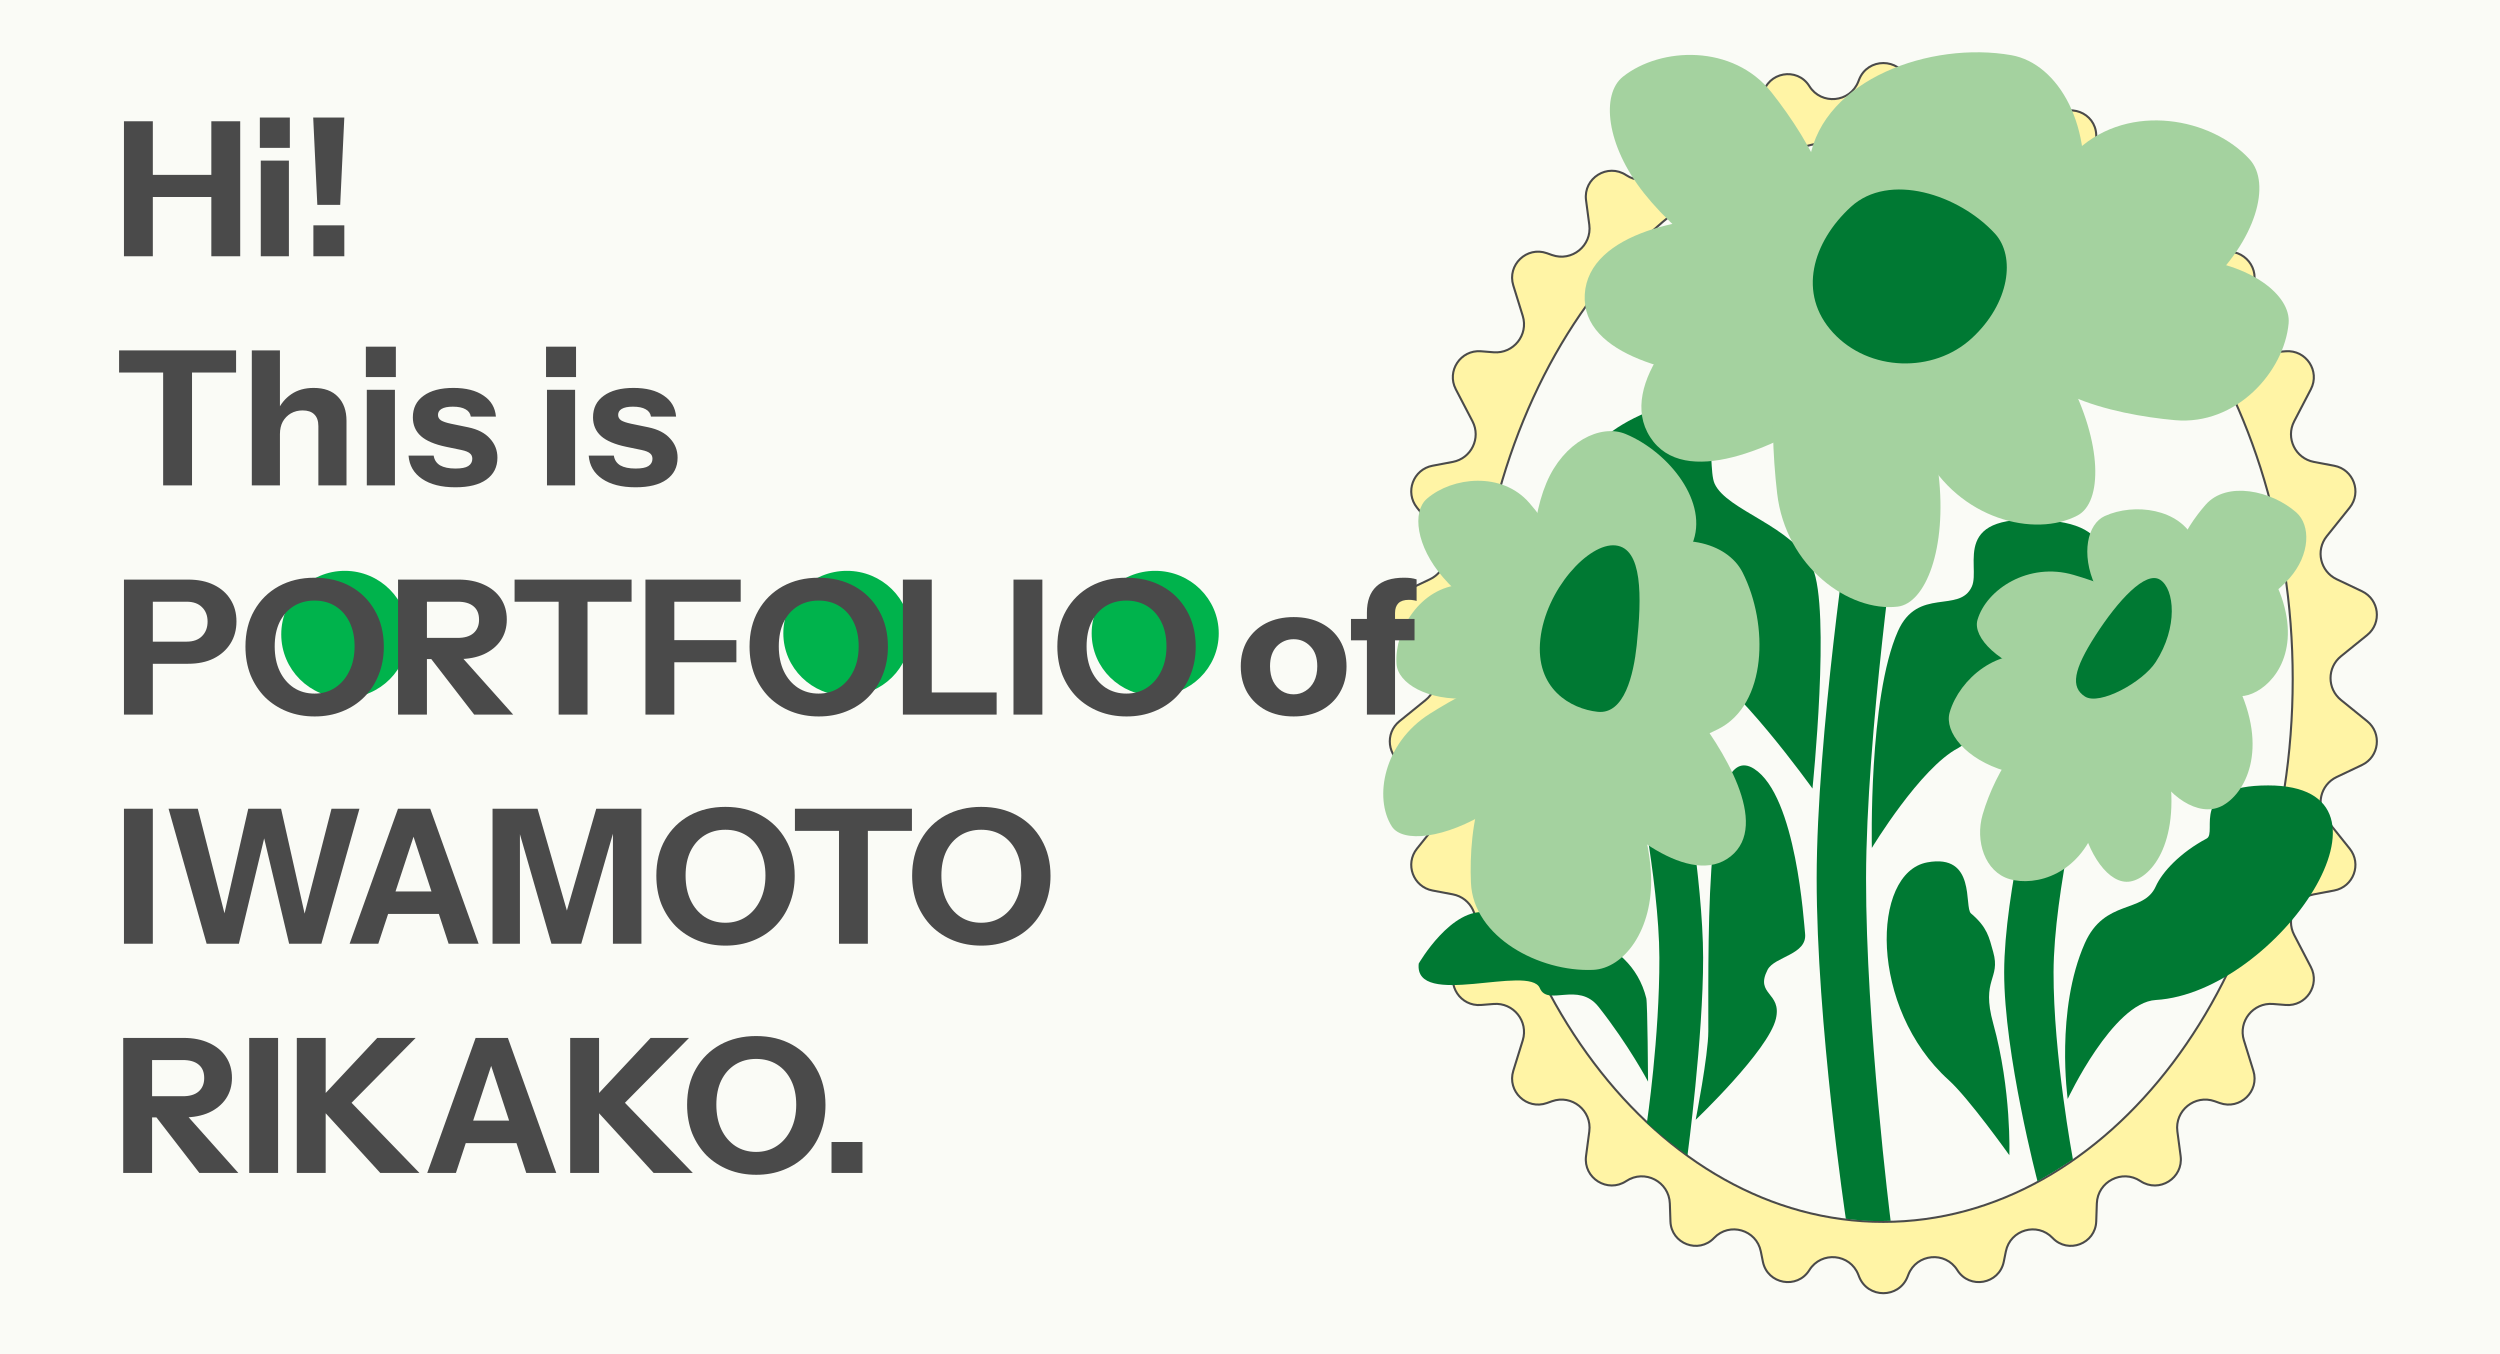 <svg width="1200" height="650" viewBox="0 0 1200 650" fill="none" xmlns="http://www.w3.org/2000/svg">
<rect width="1200" height="650" fill="#FAFBF6"/>
<g clip-path="url(#clip0_287_37)">
<rect width="480" height="600" transform="translate(664 25)" fill="#FAFBF6"/>
<path d="M892.354 38.224C896.494 27.615 911.506 27.615 915.646 38.224L916.015 39.171C919.963 49.291 933.766 50.572 939.509 41.351C945.343 31.982 959.629 34.565 961.814 45.383L962.814 50.335C964.922 60.769 977.907 64.506 985.238 56.788C992.662 48.972 1005.83 53.977 1006.19 64.751L1006.48 73.307C1006.83 83.859 1018.62 89.93 1027.41 84.082C1036.34 78.144 1048.11 85.482 1046.7 96.11L1045.14 107.915C1043.81 117.917 1053.53 125.783 1063.04 122.408L1065.5 121.535C1075.2 118.092 1084.67 127.19 1081.62 137.02L1077.08 151.635C1074.25 160.755 1081.53 169.85 1091.05 169.094L1097.14 168.609C1106.93 167.831 1113.75 178.133 1109.21 186.845L1101.21 202.215C1097.02 210.246 1101.78 220.038 1110.68 221.718L1120.41 223.556C1129.68 225.305 1133.75 236.292 1127.85 243.652L1116.84 257.399C1111.4 264.199 1113.73 274.299 1121.6 278.033L1133.76 283.805C1142.07 287.75 1143.41 299.023 1136.26 304.813L1123.67 315.007C1116.99 320.41 1116.99 330.59 1123.67 335.993L1136.26 346.187C1143.41 351.977 1142.07 363.25 1133.76 367.195L1121.6 372.967C1113.73 376.701 1111.4 386.801 1116.84 393.601L1127.85 407.348C1133.75 414.708 1129.68 425.695 1120.41 427.444L1110.68 429.282C1101.78 430.962 1097.02 440.754 1101.21 448.785L1109.21 464.155C1113.75 472.867 1106.93 483.169 1097.14 482.391L1091.05 481.906C1081.53 481.15 1074.25 490.245 1077.08 499.365L1081.62 513.98C1084.67 523.81 1075.2 532.908 1065.5 529.465L1063.04 528.592C1053.53 525.217 1043.81 533.083 1045.14 543.085L1046.7 554.89C1048.11 565.518 1036.34 572.856 1027.41 566.918C1018.62 561.07 1006.83 567.141 1006.48 577.693L1006.19 586.249C1005.83 597.023 992.662 602.028 985.238 594.212C977.907 586.494 964.922 590.231 962.814 600.665L961.814 605.617C959.629 616.435 945.343 619.018 939.509 609.649C933.766 600.428 919.963 601.709 916.015 611.829L915.646 612.776C911.506 623.385 896.494 623.385 892.354 612.776L891.985 611.829C888.037 601.709 874.234 600.428 868.491 609.649C862.657 619.018 848.371 616.435 846.186 605.617L845.186 600.665C843.078 590.231 830.093 586.494 822.762 594.212C815.338 602.028 802.168 597.023 801.81 586.249L801.524 577.693C801.173 567.141 789.377 561.07 780.586 566.918C771.66 572.856 759.895 565.518 761.301 554.89L762.863 543.085C764.187 533.083 754.472 525.217 744.964 528.592L742.503 529.465C732.804 532.908 723.333 523.81 726.383 513.98L730.918 499.365C733.748 490.245 726.473 481.15 716.954 481.906L710.862 482.391C701.07 483.169 694.247 472.867 698.785 464.155L706.792 448.785C710.976 440.754 706.222 430.962 697.324 429.282L687.586 427.444C678.321 425.695 674.254 414.708 680.147 407.348L691.155 393.601C696.514 386.907 694.345 377.016 686.77 373.146L686.404 372.967L674.243 367.195C665.929 363.25 664.585 351.977 671.738 346.187L684.331 335.993C691.006 330.59 691.006 320.41 684.331 315.007L671.738 304.813C664.585 299.023 665.929 287.75 674.243 283.805L686.404 278.033C694.274 274.299 696.6 264.199 691.155 257.399L680.147 243.652C674.254 236.292 678.321 225.305 687.586 223.556L697.324 221.718C706.222 220.038 710.976 210.246 706.792 202.215L698.785 186.845C694.247 178.133 701.07 167.831 710.862 168.609L716.954 169.094C726.473 169.85 733.748 160.755 730.918 151.635L726.383 137.02C723.333 127.19 732.804 118.092 742.503 121.535L744.964 122.408C754.472 125.783 764.187 117.917 762.863 107.915L761.301 96.11C759.895 85.482 771.66 78.144 780.586 84.082C789.377 89.93 801.173 83.859 801.524 73.307L801.81 64.751C802.168 53.977 815.338 48.972 822.762 56.788C830.093 64.506 843.078 60.769 845.186 50.335L846.186 45.383C848.371 34.565 862.657 31.982 868.491 41.351C874.234 50.572 888.037 49.291 891.985 39.171L892.354 38.224Z" fill="#FFF4A5" stroke="#4A4A4A"/>
<path d="M904 65.5C958.209 65.5 1007.32 94.609 1042.9 141.746C1078.48 188.883 1100.5 254.025 1100.5 326C1100.5 397.975 1078.48 463.117 1042.9 510.254C1007.32 557.391 958.209 586.5 904 586.5C849.791 586.5 800.677 557.391 765.099 510.254C729.52 463.117 707.5 397.975 707.5 326C707.5 254.025 729.52 188.883 765.099 141.746C800.677 94.609 849.791 65.5 904 65.5Z" fill="#FAFBF6" stroke="#4A4A4A"/>
<path d="M888.059 247H911C911 247 895.806 352.907 895.706 421.5C895.604 491.257 907.5 586 907.5 586C907.5 586 900.791 586.208 896.5 586C892.386 585.8 886 585 886 585C886 585 871.946 490.939 872 421.5C872.053 353.23 888.059 247 888.059 247Z" fill="#007933"/>
<path d="M978.059 368H1001C1001 368 985.806 427.874 985.706 466.652C985.604 506.088 995 556.5 995 556.5C995 556.5 989.862 559.919 986.5 562C983.242 564.016 978 567 978 567C978 567 961.946 505.909 962 466.652C962.053 428.056 978.059 368 978.059 368Z" fill="#007933"/>
<path d="M806.94 364H783.999C783.999 364 796.4 422.069 796.5 459.678C796.602 497.925 790.5 539 790.5 539C790.5 539 796.204 543.981 800 547C803.821 550.038 810 554.5 810 554.5C810 554.5 817.554 497.751 817.5 459.678C817.447 422.246 806.94 364 806.94 364Z" fill="#007933"/>
<path d="M946.491 281.53C950.991 271.53 935.033 245.021 984.991 250.03C1056.43 257.194 949.988 353.832 939.988 359.03C921.715 368.53 898.49 407.004 898.49 407.004C898.49 407.004 896.83 334.998 910.989 303.004C920.492 281.531 940.578 294.669 946.491 281.53Z" fill="#007933"/>
<path d="M1034.75 425.501C1037.89 418.513 1046.55 409.223 1059.19 402.5C1064.64 399.603 1050.19 377 1088.69 377.001C1160.48 377.003 1093.19 476.5 1034.75 480C1014.19 481.232 992.492 527.501 992.492 527.501C992.492 527.501 986.53 484.801 1000.69 452.807C1010.19 431.334 1028.84 438.64 1034.75 425.501Z" fill="#007933"/>
<path d="M956.736 456.941C954.765 449.953 953.997 445.164 946.073 438.441C942.657 435.544 948.809 409.545 925.071 413.941C898.073 418.941 897.071 483.941 935.38 518.441C945.003 527.107 964.487 554.501 964.487 554.501C964.487 554.501 965.614 523.242 956.736 491.248C950.778 469.775 960.444 470.081 956.736 456.941Z" fill="#007933"/>
<path d="M848.431 465.501C851.743 459.04 867.659 458.319 866.43 448C865.9 443.552 862.313 381.941 841.931 369.003C818.75 354.288 819.992 443.447 819.992 495.001C819.992 506.499 813.929 537.503 813.929 537.503C813.929 537.503 848.874 504.244 852.433 489.001C855.421 476.202 842.202 477.65 848.431 465.501Z" fill="#007933"/>
<path d="M739.105 474.295C734.187 462.611 678.585 484.524 680.992 462.501C680.992 462.501 696.789 435.045 713.993 438.002C745.993 443.501 782.492 448.001 790.221 479.165C790.833 481.636 791.069 519.178 791.069 519.178C791.069 519.178 781.887 501.741 767.317 483.287C757.539 470.901 742.891 483.29 739.105 474.295Z" fill="#007933"/>
<path d="M822.999 232.126C818.499 222.126 829.409 178.176 784.499 200.626C721.486 232.126 768.486 299.002 812.988 317.502C832.005 325.407 869.987 378.502 869.987 378.502C869.987 378.502 878.84 292.503 869.987 272.502C861.134 252.502 828.912 245.265 822.999 232.126Z" fill="#007933"/>
<path d="M1102.22 245.962C1109.17 252.075 1109.02 266.107 1098.92 277.597C1088.82 289.088 1066.36 302.708 1050.85 289.077C1035.35 275.446 1048.62 253.745 1058.72 242.255C1068.82 230.765 1090.26 235.445 1102.22 245.962Z" fill="#A4D29F"/>
<path d="M1010.27 247.708C1002.02 251.467 998.717 265.82 1005.69 281.118C1012.66 296.415 1031.1 318.275 1049.49 309.894C1067.88 301.512 1060.34 274.684 1053.37 259.386C1046.39 244.088 1024.45 241.241 1010.27 247.708Z" fill="#A4D29F"/>
<path d="M949.199 297.533C946.722 306.042 959.329 318.835 980.98 325.138C1002.63 331.44 1040.2 334.526 1045.72 315.552C1051.25 296.578 1016.95 282.246 995.301 275.943C973.65 269.641 953.46 282.895 949.199 297.533Z" fill="#A4D29F"/>
<path d="M935.85 341.932C933.101 351.374 943.652 364.569 962.733 370.124C981.814 375.678 1015.4 376.744 1021.53 355.69C1027.66 334.637 997.704 321.09 978.624 315.535C959.543 309.981 940.578 325.689 935.85 341.932Z" fill="#A4D29F"/>
<path d="M951.669 390.962C947.991 403.596 952.681 418.509 964.654 421.994C976.627 425.479 999.367 420.441 1007.57 392.269C1015.77 364.096 997.891 352.434 985.918 348.948C973.945 345.463 957.996 369.227 951.669 390.962Z" fill="#A4D29F"/>
<path d="M1054.58 315.404C1058.09 327.189 1068.81 336.679 1079.23 333.574C1089.65 330.47 1103.74 315.361 1095.91 289.083C1088.08 262.805 1069.36 262.337 1058.94 265.442C1048.51 268.546 1048.54 295.131 1054.58 315.404Z" fill="#A4D29F"/>
<path d="M1033.06 367.489C1040.26 382.003 1055.13 392.504 1066.28 386.973C1077.42 381.442 1089.55 360.036 1073.49 327.67C1057.42 295.305 1035.77 297.526 1024.63 303.057C1013.48 308.588 1020.67 342.519 1033.06 367.489Z" fill="#A4D29F"/>
<path d="M998.726 392.399C1001.87 409.473 1012.22 425.017 1022.64 423.101C1033.06 421.184 1047.45 403.52 1040.45 365.447C1033.44 327.374 1014.89 322.468 1004.48 324.385C994.056 326.302 993.322 363.026 998.726 392.399Z" fill="#A4D29F"/>
<path d="M1034.77 317.745C1028.53 327.437 1007.73 338.816 1000.77 334.327C993.798 329.838 995.174 321.555 1005.92 304.882C1016.66 288.208 1029.9 273.803 1036.87 278.292C1043.83 282.781 1045.51 301.072 1034.77 317.745Z" fill="#007933"/>
<path d="M684.915 239.384C677.754 245.568 679.688 262.117 692.649 277.126C705.609 292.135 732.929 311.459 748.898 297.67C764.866 283.881 747.012 256.383 734.051 241.375C721.09 226.366 697.235 228.746 684.915 239.384Z" fill="#A4D29F"/>
<path d="M670.316 318.599C670.917 328.041 685.274 336.498 705.064 335.237C724.854 333.976 756.758 323.878 755.416 302.823C754.075 281.768 721.376 279.384 701.585 280.645C681.795 281.906 669.28 302.355 670.316 318.599Z" fill="#A4D29F"/>
<path d="M668.043 396.645C673.105 404.639 693.44 402.833 715.488 388.873C737.536 374.912 769.343 345.246 758.057 327.421C746.77 309.596 708.272 328.696 686.224 342.656C664.176 356.617 659.336 382.894 668.043 396.645Z" fill="#A4D29F"/>
<path d="M764.655 465.538C779.606 464.9 793.611 446.139 792.499 420.066C791.386 393.994 776.845 351.832 743.506 353.255C710.166 354.678 704.944 397.683 706.057 423.756C707.169 449.828 738.934 466.636 764.655 465.538Z" fill="#A4D29F"/>
<path d="M750.78 330.181C742.206 337.031 745.057 357.98 761.345 378.368C777.634 398.757 811.607 426.325 830.727 411.05C849.846 395.775 827.207 359.152 810.918 338.763C794.63 318.375 765.531 318.396 750.78 330.181Z" fill="#A4D29F"/>
<path d="M836.444 274.772C829.087 260.231 805.623 254.049 782.338 265.83C759.052 277.61 727.168 309.274 743.572 341.698C759.975 374.122 801.582 361.678 824.868 349.898C848.154 338.117 849.099 299.786 836.444 274.772Z" fill="#A4D29F"/>
<path d="M780.349 208.34C768.239 203.287 750.509 212.092 742.228 231.939C733.947 251.785 730.685 288.591 757.69 299.859C784.696 311.127 803.966 281.001 812.247 261.154C820.528 241.308 801.184 217.033 780.349 208.34Z" fill="#A4D29F"/>
<path d="M785.607 309.852C784.117 323.667 779.756 343.058 766.865 341.668C753.973 340.278 736.8 330.623 739.362 306.858C741.925 283.093 762.585 260.409 775.477 261.799C788.368 263.189 788.17 286.087 785.607 309.852Z" fill="#007933"/>
<path d="M965.479 26.492C988.005 30.457 1005.6 60.926 998.878 99.106C992.158 137.287 961.989 196.45 911.759 187.609C861.529 178.767 861.922 114.362 868.642 76.182C875.363 38.002 926.727 19.671 965.479 26.492Z" fill="#A4D29F"/>
<path d="M1079.79 76.448C1090.32 87.938 1083.24 115.299 1058.11 138.313C1032.99 161.326 982.875 189.248 959.411 163.627C935.947 138.006 972.148 94.897 997.277 71.883C1022.41 48.87 1061.69 56.682 1079.79 76.448Z" fill="#A4D29F"/>
<path d="M1098.54 155.188C1099.74 141.748 1080.44 126.622 1050.96 123.976C1021.48 121.329 972.164 128.427 969.474 158.397C966.783 188.366 1014.5 199.035 1043.98 201.681C1073.46 204.328 1096.46 178.31 1098.54 155.188Z" fill="#A4D29F"/>
<path d="M779.025 36.801C768.452 45.185 770.787 69.6 789.177 92.793C807.567 115.986 846.682 146.842 870.26 128.147C893.838 109.452 868.699 67.513 850.31 44.321C831.92 21.128 797.216 22.378 779.025 36.801Z" fill="#A4D29F"/>
<path d="M889.59 134.137C890.382 120.666 870.618 106.142 841.07 104.405C811.522 102.668 762.452 111.281 760.686 141.32C758.92 171.358 806.944 180.551 836.492 182.288C866.039 184.025 888.227 157.311 889.59 134.137Z" fill="#A4D29F"/>
<path d="M891.943 127.991C884.64 116.644 860.114 116.567 835.225 132.586C810.336 148.605 775.781 184.496 792.066 209.798C808.352 235.101 852.56 214.209 877.449 198.19C902.338 182.171 904.507 147.512 891.943 127.991Z" fill="#A4D29F"/>
<path d="M910.863 291.187C924.268 289.632 934.646 263.338 930.517 227.736C926.387 192.134 908.221 135.143 878.331 138.61C848.441 142.077 848.889 201.124 853.019 236.726C857.148 272.328 887.804 293.862 910.863 291.187Z" fill="#A4D29F"/>
<path d="M997.25 247.404C1009.18 241.102 1009.34 212.835 992.6 181.143C975.862 149.45 938.296 102.901 911.689 116.953C885.082 131.006 906.875 185.886 923.613 217.578C940.351 249.27 976.723 258.246 997.25 247.404Z" fill="#A4D29F"/>
<path d="M957.545 112.103C967.582 123.011 964.754 145.526 946.418 162.397C928.082 179.268 897.151 178.477 879.884 159.71C862.617 140.943 870.052 116.198 888.388 99.327C906.723 82.456 940.278 93.336 957.545 112.103Z" fill="#007933"/>
</g>
<circle cx="165.5" cy="304.5" r="30.5" fill="#00B34C"/>
<ellipse cx="406.5" cy="304" rx="30.5" ry="30" fill="#00B34C"/>
<ellipse cx="554.5" cy="304" rx="30.5" ry="30" fill="#00B34C"/>
<path d="M59.5 123V58.2H73.36V123H59.5ZM101.44 123V58.2H115.3V123H101.44ZM65.98 83.94H107.74V94.56H65.98V83.94ZM125.175 123V77.1H138.675V123H125.175ZM124.725 70.98V56.4H139.125V70.98H124.725ZM152.313 98.34L150.333 56.4H165.273L163.293 98.34H152.313ZM150.423 123V108.15H165.273V123H150.423ZM78.31 233V178.82H57.16V168.2H113.32V178.82H92.17V233H78.31ZM120.869 233V168.2H134.369V233H120.869ZM152.819 233V204.56C152.819 202.04 152.159 200.15 150.839 198.89C149.579 197.63 147.719 197 145.259 197C143.159 197 141.269 197.48 139.589 198.44C137.969 199.4 136.679 200.72 135.719 202.4C134.819 204.08 134.369 206.06 134.369 208.34L133.199 197.27C134.699 193.91 136.889 191.24 139.769 189.26C142.709 187.22 146.309 186.2 150.569 186.2C155.669 186.2 159.569 187.64 162.269 190.52C164.969 193.34 166.319 197.15 166.319 201.95V233H152.819ZM176.064 233V187.1H189.564V233H176.064ZM175.614 180.98V166.4H190.014V180.98H175.614ZM218.598 233.9C211.878 233.9 206.538 232.55 202.578 229.85C198.618 227.15 196.458 223.43 196.098 218.69H208.158C208.458 220.73 209.478 222.29 211.218 223.37C213.018 224.39 215.478 224.9 218.598 224.9C221.418 224.9 223.458 224.51 224.718 223.73C226.038 222.89 226.698 221.72 226.698 220.22C226.698 219.08 226.308 218.21 225.528 217.61C224.808 216.95 223.458 216.41 221.478 215.99L214.098 214.46C208.638 213.32 204.618 211.61 202.038 209.33C199.458 206.99 198.168 203.99 198.168 200.33C198.168 195.89 199.878 192.44 203.298 189.98C206.718 187.46 211.488 186.2 217.608 186.2C223.668 186.2 228.498 187.43 232.098 189.89C235.698 192.29 237.678 195.65 238.038 199.97H225.978C225.738 198.41 224.898 197.24 223.458 196.46C222.018 195.62 219.978 195.2 217.338 195.2C214.938 195.2 213.138 195.56 211.938 196.28C210.798 196.94 210.228 197.9 210.228 199.16C210.228 200.24 210.708 201.11 211.668 201.77C212.628 202.37 214.218 202.91 216.438 203.39L224.718 205.1C229.338 206.06 232.818 207.86 235.158 210.5C237.558 213.08 238.758 216.14 238.758 219.68C238.758 224.18 236.988 227.69 233.448 230.21C229.968 232.67 225.018 233.9 218.598 233.9ZM262.548 233V187.1H276.048V233H262.548ZM262.098 180.98V166.4H276.498V180.98H262.098ZM305.083 233.9C298.363 233.9 293.023 232.55 289.063 229.85C285.103 227.15 282.943 223.43 282.583 218.69H294.643C294.943 220.73 295.963 222.29 297.703 223.37C299.503 224.39 301.963 224.9 305.083 224.9C307.903 224.9 309.943 224.51 311.203 223.73C312.523 222.89 313.183 221.72 313.183 220.22C313.183 219.08 312.793 218.21 312.013 217.61C311.293 216.95 309.943 216.41 307.963 215.99L300.583 214.46C295.123 213.32 291.103 211.61 288.523 209.33C285.943 206.99 284.653 203.99 284.653 200.33C284.653 195.89 286.363 192.44 289.783 189.98C293.203 187.46 297.973 186.2 304.093 186.2C310.153 186.2 314.983 187.43 318.583 189.89C322.183 192.29 324.163 195.65 324.523 199.97H312.463C312.223 198.41 311.383 197.24 309.943 196.46C308.503 195.62 306.463 195.2 303.823 195.2C301.423 195.2 299.623 195.56 298.423 196.28C297.283 196.94 296.713 197.9 296.713 199.16C296.713 200.24 297.193 201.11 298.153 201.77C299.113 202.37 300.703 202.91 302.923 203.39L311.203 205.1C315.823 206.06 319.303 207.86 321.643 210.5C324.043 213.08 325.243 216.14 325.243 219.68C325.243 224.18 323.473 227.69 319.933 230.21C316.453 232.67 311.503 233.9 305.083 233.9ZM59.5 343V278.2H90.28C95.08 278.2 99.19 279.04 102.61 280.72C106.09 282.4 108.76 284.74 110.62 287.74C112.54 290.74 113.5 294.25 113.5 298.27C113.5 302.29 112.54 305.83 110.62 308.89C108.7 311.95 106 314.35 102.52 316.09C99.1 317.77 95.02 318.61 90.28 318.61H70.48V307.99H89.56C92.74 307.99 95.2 307.12 96.94 305.38C98.74 303.58 99.64 301.24 99.64 298.36C99.64 295.48 98.74 293.17 96.94 291.43C95.2 289.69 92.74 288.82 89.56 288.82H73.36V343H59.5ZM151.027 343.9C146.227 343.9 141.787 343.09 137.707 341.47C133.687 339.85 130.177 337.57 127.177 334.63C124.237 331.63 121.927 328.09 120.247 324.01C118.627 319.87 117.817 315.31 117.817 310.33C117.817 303.73 119.227 297.97 122.047 293.05C124.867 288.07 128.767 284.2 133.747 281.44C138.787 278.68 144.517 277.3 150.937 277.3C157.477 277.3 163.237 278.68 168.217 281.44C173.197 284.2 177.097 288.07 179.917 293.05C182.797 298.03 184.237 303.82 184.237 310.42C184.237 315.34 183.397 319.87 181.717 324.01C180.097 328.09 177.787 331.63 174.787 334.63C171.847 337.57 168.337 339.85 164.257 341.47C160.237 343.09 155.827 343.9 151.027 343.9ZM150.937 332.92C154.717 332.92 158.047 331.96 160.927 330.04C163.807 328.12 166.057 325.48 167.677 322.12C169.357 318.7 170.197 314.74 170.197 310.24C170.197 305.8 169.387 301.93 167.767 298.63C166.147 295.33 163.897 292.78 161.017 290.98C158.137 289.18 154.777 288.28 150.937 288.28C147.157 288.28 143.827 289.18 140.947 290.98C138.067 292.78 135.817 295.33 134.197 298.63C132.637 301.87 131.857 305.74 131.857 310.24C131.857 314.8 132.667 318.79 134.287 322.21C135.907 325.57 138.157 328.21 141.037 330.13C143.917 331.99 147.217 332.92 150.937 332.92ZM191.064 343V278.2H220.044C224.724 278.2 228.804 279.01 232.284 280.63C235.764 282.19 238.464 284.41 240.384 287.29C242.304 290.17 243.264 293.53 243.264 297.37C243.264 301.15 242.304 304.48 240.384 307.36C238.464 310.18 235.764 312.4 232.284 314.02C228.804 315.58 224.724 316.36 220.044 316.36H202.044V306.19H219.684C222.984 306.19 225.504 305.44 227.244 303.94C229.044 302.38 229.944 300.22 229.944 297.46C229.944 294.64 229.074 292.51 227.334 291.07C225.594 289.57 223.044 288.82 219.684 288.82H204.924V343H191.064ZM227.604 343L201.594 309.34H216.264L246.324 343H227.604ZM268.154 343V288.82H247.004V278.2H303.164V288.82H282.014V343H268.154ZM309.813 343V278.2H323.673V343H309.813ZM316.293 317.89V307.27H353.463V317.89H316.293ZM316.293 288.82V278.2H355.533V288.82H316.293ZM392.99 343.9C388.19 343.9 383.75 343.09 379.67 341.47C375.65 339.85 372.14 337.57 369.14 334.63C366.2 331.63 363.89 328.09 362.21 324.01C360.59 319.87 359.78 315.31 359.78 310.33C359.78 303.73 361.19 297.97 364.01 293.05C366.83 288.07 370.73 284.2 375.71 281.44C380.75 278.68 386.48 277.3 392.9 277.3C399.44 277.3 405.2 278.68 410.18 281.44C415.16 284.2 419.06 288.07 421.88 293.05C424.76 298.03 426.2 303.82 426.2 310.42C426.2 315.34 425.36 319.87 423.68 324.01C422.06 328.09 419.75 331.63 416.75 334.63C413.81 337.57 410.3 339.85 406.22 341.47C402.2 343.09 397.79 343.9 392.99 343.9ZM392.9 332.92C396.68 332.92 400.01 331.96 402.89 330.04C405.77 328.12 408.02 325.48 409.64 322.12C411.32 318.7 412.16 314.74 412.16 310.24C412.16 305.8 411.35 301.93 409.73 298.63C408.11 295.33 405.86 292.78 402.98 290.98C400.1 289.18 396.74 288.28 392.9 288.28C389.12 288.28 385.79 289.18 382.91 290.98C380.03 292.78 377.78 295.33 376.16 298.63C374.6 301.87 373.82 305.74 373.82 310.24C373.82 314.8 374.63 318.79 376.25 322.21C377.87 325.57 380.12 328.21 383 330.13C385.88 331.99 389.18 332.92 392.9 332.92ZM433.387 343V278.2H447.247V343H433.387ZM439.867 343V332.38H478.387V343H439.867ZM486.473 343V278.2H500.333V343H486.473ZM540.734 343.9C535.934 343.9 531.494 343.09 527.414 341.47C523.394 339.85 519.884 337.57 516.884 334.63C513.944 331.63 511.634 328.09 509.954 324.01C508.334 319.87 507.524 315.31 507.524 310.33C507.524 303.73 508.934 297.97 511.754 293.05C514.574 288.07 518.474 284.2 523.454 281.44C528.494 278.68 534.224 277.3 540.644 277.3C547.184 277.3 552.944 278.68 557.924 281.44C562.904 284.2 566.804 288.07 569.624 293.05C572.504 298.03 573.944 303.82 573.944 310.42C573.944 315.34 573.104 319.87 571.424 324.01C569.804 328.09 567.494 331.63 564.494 334.63C561.554 337.57 558.044 339.85 553.964 341.47C549.944 343.09 545.534 343.9 540.734 343.9ZM540.644 332.92C544.424 332.92 547.754 331.96 550.634 330.04C553.514 328.12 555.764 325.48 557.384 322.12C559.064 318.7 559.904 314.74 559.904 310.24C559.904 305.8 559.094 301.93 557.474 298.63C555.854 295.33 553.604 292.78 550.724 290.98C547.844 289.18 544.484 288.28 540.644 288.28C536.864 288.28 533.534 289.18 530.654 290.98C527.774 292.78 525.524 295.33 523.904 298.63C522.344 301.87 521.564 305.74 521.564 310.24C521.564 314.8 522.374 318.79 523.994 322.21C525.614 325.57 527.864 328.21 530.744 330.13C533.624 331.99 536.924 332.92 540.644 332.92ZM620.95 343.9C615.91 343.9 611.47 342.91 607.63 340.93C603.85 338.89 600.88 336.07 598.72 332.47C596.62 328.81 595.57 324.61 595.57 319.87C595.57 315.13 596.62 310.99 598.72 307.45C600.88 303.91 603.85 301.15 607.63 299.17C611.47 297.19 615.91 296.2 620.95 296.2C626.05 296.2 630.49 297.19 634.27 299.17C638.11 301.15 641.08 303.91 643.18 307.45C645.28 310.99 646.33 315.13 646.33 319.87C646.33 324.61 645.25 328.81 643.09 332.47C640.99 336.07 638.02 338.89 634.18 340.93C630.4 342.91 625.99 343.9 620.95 343.9ZM620.95 333.28C623.05 333.28 624.94 332.74 626.62 331.66C628.36 330.58 629.74 329.05 630.76 327.07C631.78 325.03 632.29 322.6 632.29 319.78C632.29 315.64 631.18 312.46 628.96 310.24C626.8 307.96 624.13 306.82 620.95 306.82C617.77 306.82 615.07 307.96 612.85 310.24C610.69 312.52 609.61 315.7 609.61 319.78C609.61 322.6 610.12 325.03 611.14 327.07C612.16 329.05 613.51 330.58 615.19 331.66C616.93 332.74 618.85 333.28 620.95 333.28ZM656.117 343V294.04C656.117 288.52 657.617 284.35 660.617 281.53C663.617 278.71 668.057 277.3 673.937 277.3C675.197 277.3 676.277 277.36 677.177 277.48C678.137 277.6 679.067 277.81 679.967 278.11V288.46C679.547 288.28 679.037 288.16 678.437 288.1C677.837 287.98 677.117 287.92 676.277 287.92C673.997 287.92 672.317 288.46 671.237 289.54C670.157 290.62 669.617 292.18 669.617 294.22V343H656.117ZM648.467 307.36V297.1H678.977V307.36H648.467ZM59.5 453V388.2H73.36V453H59.5ZM99.182 453L80.912 388.2H94.952L110.072 447.51H105.662L119.162 388.2H134.912L148.232 447.51H143.912L159.122 388.2H172.532L154.262 453H138.782L125.012 394.86H128.612L114.662 453H99.182ZM167.814 453L191.034 388.2H202.914L181.584 453H167.814ZM215.334 453L194.094 388.2H206.514L229.734 453H215.334ZM180.054 427.89H216.414V438.69H180.054V427.89ZM236.424 453V388.2H258.024L276.024 450.66H268.194L286.194 388.2H307.884V453H294.204V392.07H296.544L278.994 453H264.684L247.314 392.61H249.564V453H236.424ZM348.254 453.9C343.454 453.9 339.014 453.09 334.934 451.47C330.914 449.85 327.404 447.57 324.404 444.63C321.464 441.63 319.154 438.09 317.474 434.01C315.854 429.87 315.044 425.31 315.044 420.33C315.044 413.73 316.454 407.97 319.274 403.05C322.094 398.07 325.994 394.2 330.974 391.44C336.014 388.68 341.744 387.3 348.164 387.3C354.704 387.3 360.464 388.68 365.444 391.44C370.424 394.2 374.324 398.07 377.144 403.05C380.024 408.03 381.464 413.82 381.464 420.42C381.464 425.34 380.624 429.87 378.944 434.01C377.324 438.09 375.014 441.63 372.014 444.63C369.074 447.57 365.564 449.85 361.484 451.47C357.464 453.09 353.054 453.9 348.254 453.9ZM348.164 442.92C351.944 442.92 355.274 441.96 358.154 440.04C361.034 438.12 363.284 435.48 364.904 432.12C366.584 428.7 367.424 424.74 367.424 420.24C367.424 415.8 366.614 411.93 364.994 408.63C363.374 405.33 361.124 402.78 358.244 400.98C355.364 399.18 352.004 398.28 348.164 398.28C344.384 398.28 341.054 399.18 338.174 400.98C335.294 402.78 333.044 405.33 331.424 408.63C329.864 411.87 329.084 415.74 329.084 420.24C329.084 424.8 329.894 428.79 331.514 432.21C333.134 435.57 335.384 438.21 338.264 440.13C341.144 441.99 344.444 442.92 348.164 442.92ZM402.714 453V398.82H381.564V388.2H437.724V398.82H416.574V453H402.714ZM471.037 453.9C466.237 453.9 461.797 453.09 457.717 451.47C453.697 449.85 450.187 447.57 447.187 444.63C444.247 441.63 441.937 438.09 440.257 434.01C438.637 429.87 437.827 425.31 437.827 420.33C437.827 413.73 439.237 407.97 442.057 403.05C444.877 398.07 448.777 394.2 453.757 391.44C458.797 388.68 464.527 387.3 470.947 387.3C477.487 387.3 483.247 388.68 488.227 391.44C493.207 394.2 497.107 398.07 499.927 403.05C502.807 408.03 504.247 413.82 504.247 420.42C504.247 425.34 503.407 429.87 501.727 434.01C500.107 438.09 497.797 441.63 494.797 444.63C491.857 447.57 488.347 449.85 484.267 451.47C480.247 453.09 475.837 453.9 471.037 453.9ZM470.947 442.92C474.727 442.92 478.057 441.96 480.937 440.04C483.817 438.12 486.067 435.48 487.687 432.12C489.367 428.7 490.207 424.74 490.207 420.24C490.207 415.8 489.397 411.93 487.777 408.63C486.157 405.33 483.907 402.78 481.027 400.98C478.147 399.18 474.787 398.28 470.947 398.28C467.167 398.28 463.837 399.18 460.957 400.98C458.077 402.78 455.827 405.33 454.207 408.63C452.647 411.87 451.867 415.74 451.867 420.24C451.867 424.8 452.677 428.79 454.297 432.21C455.917 435.57 458.167 438.21 461.047 440.13C463.927 441.99 467.227 442.92 470.947 442.92ZM59.14 563V498.2H88.12C92.8 498.2 96.88 499.01 100.36 500.63C103.84 502.19 106.54 504.41 108.46 507.29C110.38 510.17 111.34 513.53 111.34 517.37C111.34 521.15 110.38 524.48 108.46 527.36C106.54 530.18 103.84 532.4 100.36 534.02C96.88 535.58 92.8 536.36 88.12 536.36H70.12V526.19H87.76C91.06 526.19 93.58 525.44 95.32 523.94C97.12 522.38 98.02 520.22 98.02 517.46C98.02 514.64 97.15 512.51 95.41 511.07C93.67 509.57 91.12 508.82 87.76 508.82H73V563H59.14ZM95.68 563L69.67 529.34H84.34L114.4 563H95.68ZM119.617 563V498.2H133.477V563H119.617ZM142.469 563V498.2H156.329V563H142.469ZM151.919 529.34L181.079 498.2H199.529L168.749 529.34H151.919ZM182.519 563L151.739 529.34H168.749L201.329 563H182.519ZM205.08 563L228.3 498.2H240.18L218.85 563H205.08ZM252.6 563L231.36 498.2H243.78L267 563H252.6ZM217.32 537.89H253.68V548.69H217.32V537.89ZM273.689 563V498.2H287.549V563H273.689ZM283.139 529.34L312.299 498.2H330.749L299.969 529.34H283.139ZM313.739 563L282.959 529.34H299.969L332.549 563H313.739ZM363.019 563.9C358.219 563.9 353.779 563.09 349.699 561.47C345.679 559.85 342.169 557.57 339.169 554.63C336.229 551.63 333.919 548.09 332.239 544.01C330.619 539.87 329.809 535.31 329.809 530.33C329.809 523.73 331.219 517.97 334.039 513.05C336.859 508.07 340.759 504.2 345.739 501.44C350.779 498.68 356.509 497.3 362.929 497.3C369.469 497.3 375.229 498.68 380.209 501.44C385.189 504.2 389.089 508.07 391.909 513.05C394.789 518.03 396.229 523.82 396.229 530.42C396.229 535.34 395.389 539.87 393.709 544.01C392.089 548.09 389.779 551.63 386.779 554.63C383.839 557.57 380.329 559.85 376.249 561.47C372.229 563.09 367.819 563.9 363.019 563.9ZM362.929 552.92C366.709 552.92 370.039 551.96 372.919 550.04C375.799 548.12 378.049 545.48 379.669 542.12C381.349 538.7 382.189 534.74 382.189 530.24C382.189 525.8 381.379 521.93 379.759 518.63C378.139 515.33 375.889 512.78 373.009 510.98C370.129 509.18 366.769 508.28 362.929 508.28C359.149 508.28 355.819 509.18 352.939 510.98C350.059 512.78 347.809 515.33 346.189 518.63C344.629 521.87 343.849 525.74 343.849 530.24C343.849 534.8 344.659 538.79 346.279 542.21C347.899 545.57 350.149 548.21 353.029 550.13C355.909 551.99 359.209 552.92 362.929 552.92ZM399.13 563V548.15H413.98V563H399.13Z" fill="#4A4A4A"/>
<defs>
<clipPath id="clip0_287_37">
<rect width="480" height="600" fill="white" transform="translate(664 25)"/>
</clipPath>
</defs>
</svg>
